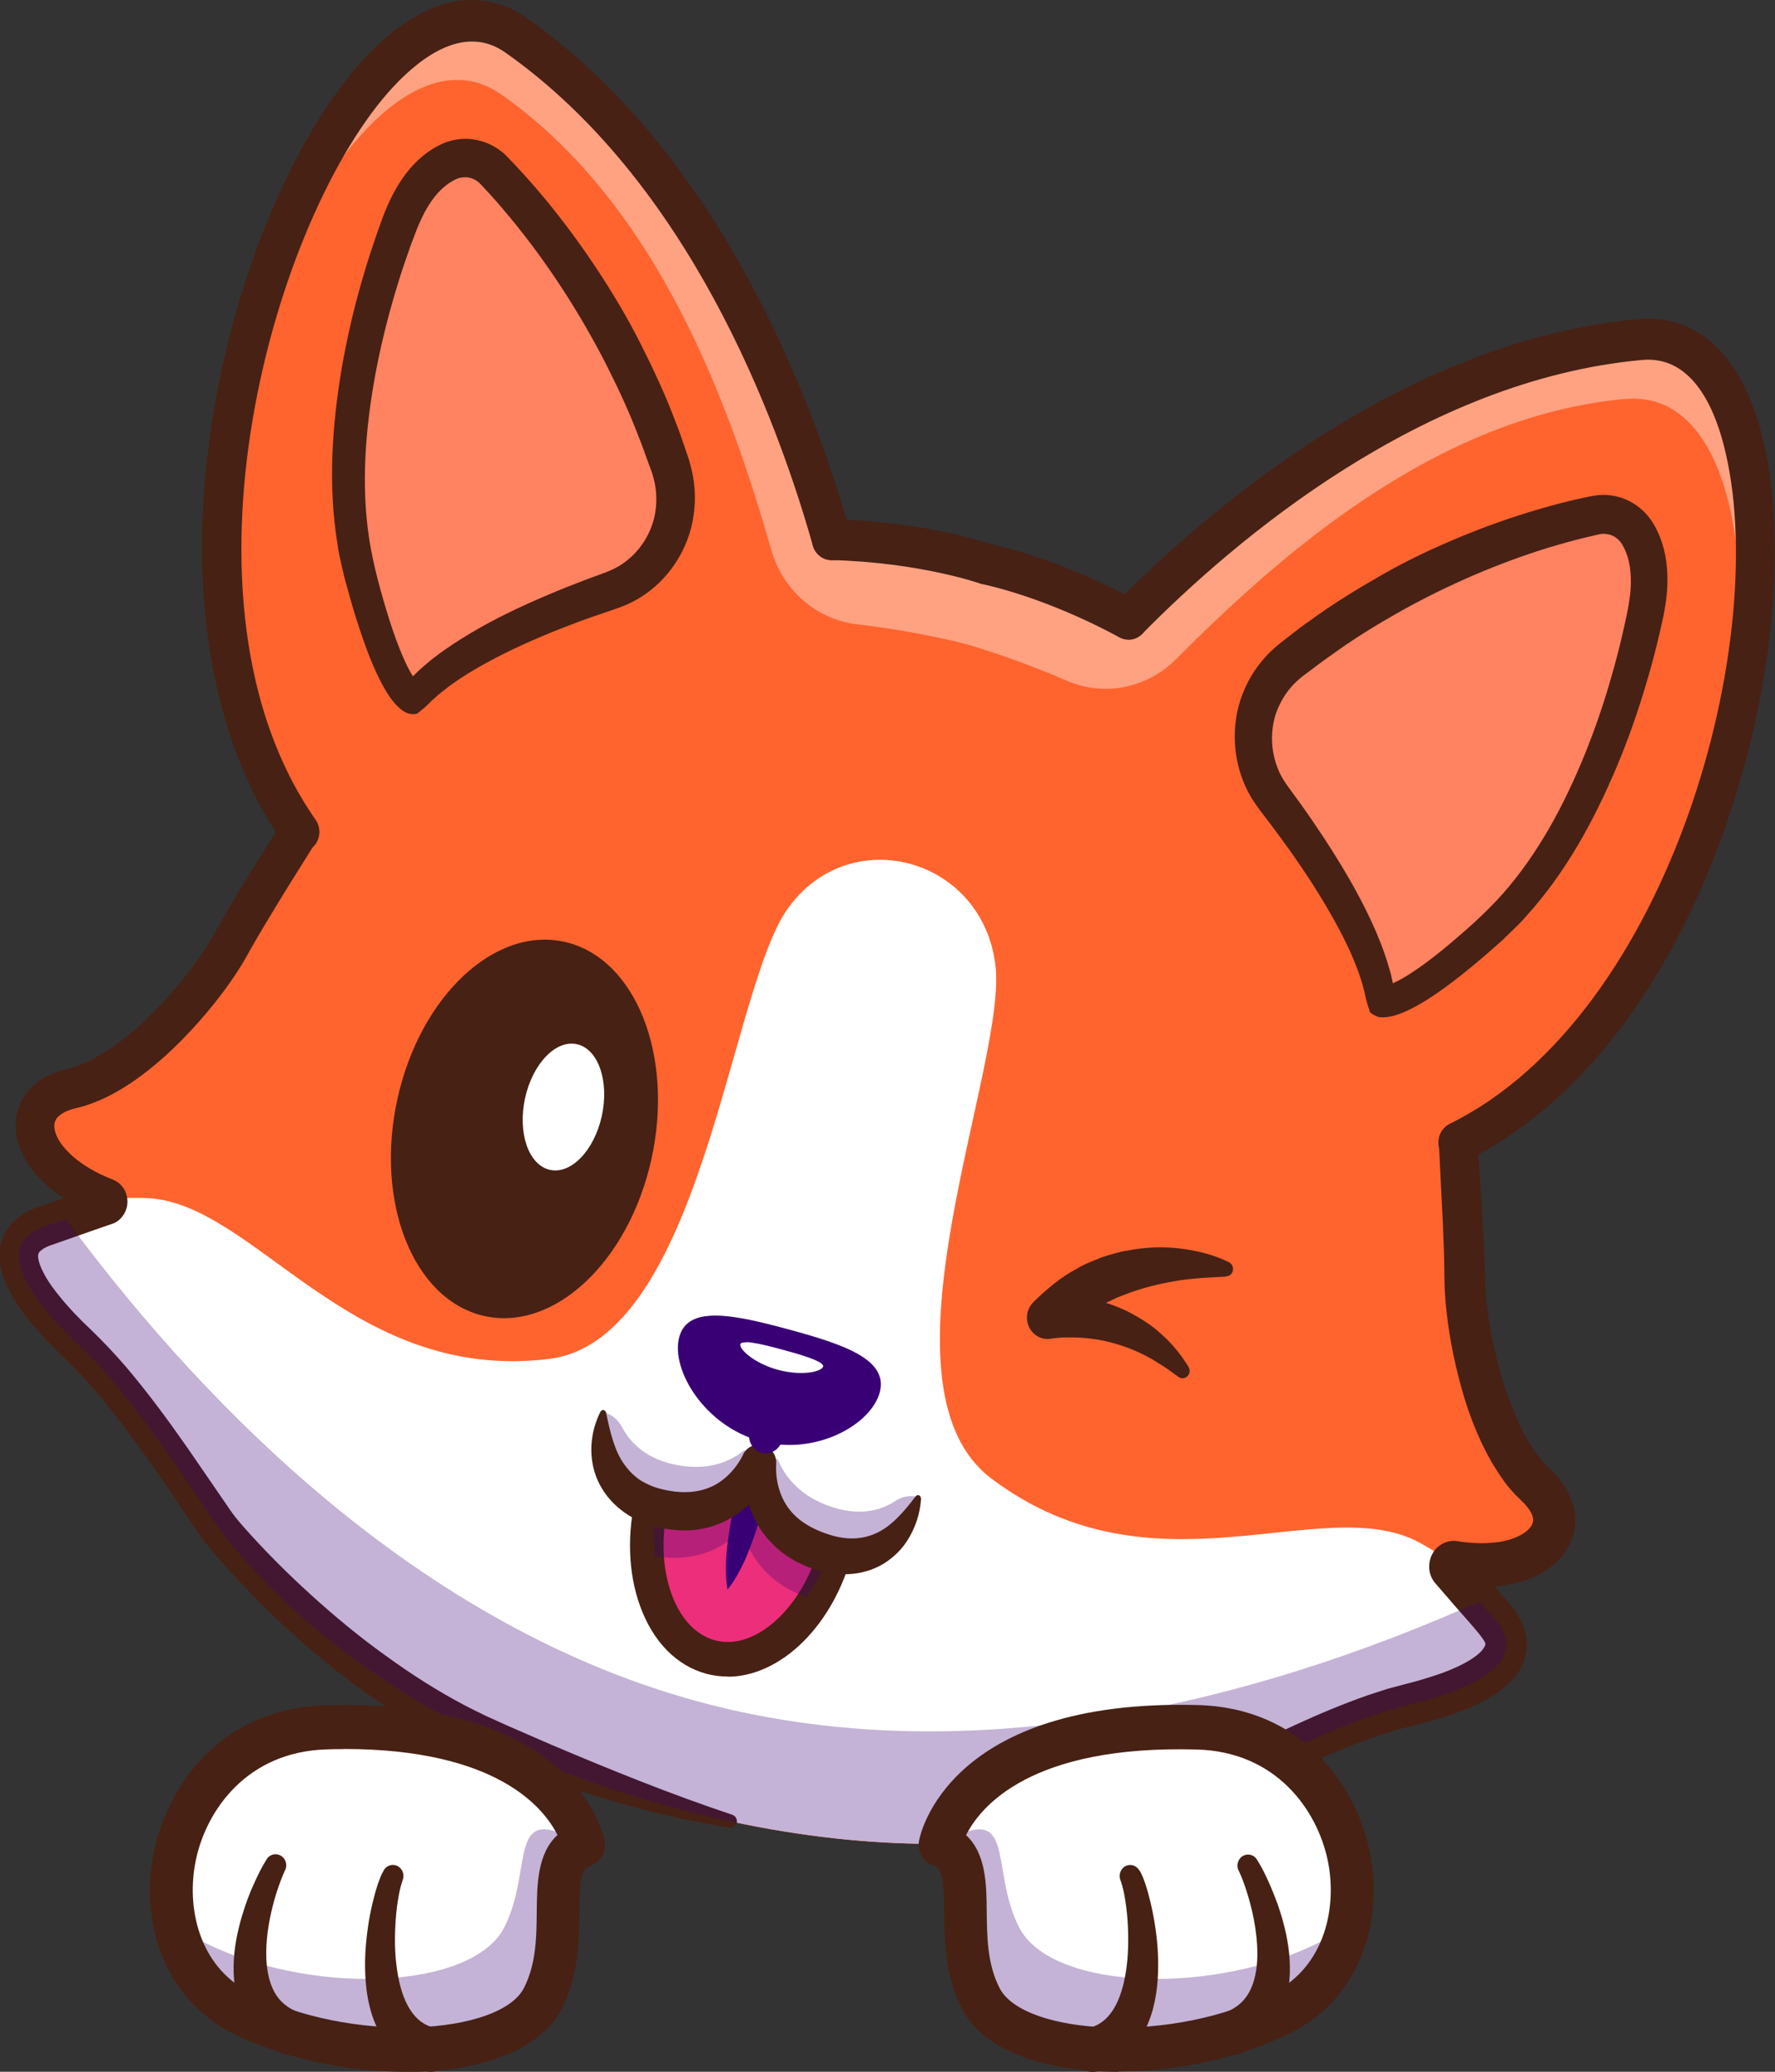 <svg width="30" height="35" viewBox="0 0 30 35" fill="none" xmlns="http://www.w3.org/2000/svg">
<rect x="0" y="0" width="30" height="35" fill="#333333" stroke="none"/>
<g clip-path="url(#clip0_18184_3371)">
<g opacity="0.3">
<path d="M29.088 6.89C28.852 6.737 28.577 6.665 28.261 6.694C24.341 7.046 21.019 9.964 19.503 11.523C19.04 11.998 18.286 11.962 17.864 11.448C17.864 11.448 22.12 6.126 27.502 5.645C28.246 5.578 28.772 6.064 29.088 6.893V6.89Z" fill="white"/>
<path d="M18.718 11.9C18.701 11.9 18.683 11.9 18.668 11.9C18.346 11.884 18.043 11.731 17.834 11.474L17.812 11.448L17.834 11.421C17.877 11.367 22.162 6.082 27.499 5.602C28.222 5.538 28.787 5.979 29.129 6.877L29.177 7L29.069 6.931C28.835 6.777 28.564 6.714 28.267 6.741C24.405 7.087 21.139 9.908 19.535 11.557C19.318 11.78 19.023 11.904 18.72 11.904L18.718 11.9ZM17.92 11.445C18.111 11.666 18.384 11.8 18.67 11.813C18.971 11.826 19.258 11.713 19.473 11.492C21.085 9.834 24.369 7 28.256 6.652C28.527 6.627 28.779 6.674 29.002 6.792C28.671 6.01 28.155 5.631 27.504 5.687C22.403 6.144 18.262 11.029 17.918 11.445H17.92Z" fill="#390075"/>
</g>
<path d="M23.973 16.401C23.781 15.447 22.825 14.177 21.997 13.221C21.248 12.357 21.371 11.017 22.255 10.304C23.807 9.045 25.532 8.312 26.678 7.924C27.357 7.695 28.043 8.25 27.998 8.987C27.927 10.133 27.637 11.84 26.682 13.654C25.65 15.615 24.095 16.399 24.095 16.399" fill="#FF6C6C"/>
<path d="M24.113 16.437L24.076 16.359C24.091 16.352 25.631 15.557 26.643 13.631C27.6 11.813 27.884 10.099 27.955 8.983C27.977 8.649 27.837 8.328 27.581 8.123C27.323 7.915 26.998 7.857 26.689 7.962C25.527 8.357 23.818 9.088 22.279 10.335C21.863 10.672 21.599 11.176 21.554 11.717C21.507 12.261 21.676 12.784 22.027 13.19C22.825 14.111 23.816 15.414 24.014 16.39L23.932 16.408C23.741 15.45 22.756 14.162 21.965 13.248C21.597 12.825 21.423 12.279 21.47 11.708C21.517 11.142 21.795 10.616 22.227 10.266C23.777 9.012 25.495 8.276 26.663 7.88C26.994 7.768 27.355 7.833 27.63 8.054C27.908 8.276 28.058 8.624 28.037 8.987C27.966 10.113 27.682 11.84 26.717 13.671C25.689 15.621 24.128 16.428 24.113 16.435V16.437Z" fill="#390075"/>
<path d="M23.666 13.707C23.487 14.046 23.294 14.349 23.094 14.621C22.754 14.131 22.363 13.645 21.995 13.221C21.247 12.357 21.369 11.018 22.251 10.302C23.134 9.587 24.072 9.041 24.928 8.633C24.971 8.76 24.99 8.898 24.979 9.043C24.909 10.188 24.618 11.896 23.663 13.707H23.666Z" fill="#FF6C6C"/>
<path d="M23.094 14.692L23.061 14.646C22.765 14.215 22.395 13.745 21.967 13.251C21.599 12.827 21.425 12.281 21.473 11.713C21.52 11.147 21.795 10.621 22.229 10.269C23.012 9.636 23.915 9.072 24.915 8.593L24.956 8.573L24.971 8.618C25.016 8.754 25.035 8.898 25.027 9.045C24.956 10.171 24.67 11.898 23.704 13.727C23.539 14.044 23.345 14.354 23.13 14.646L23.096 14.692H23.094ZM24.904 8.693C23.928 9.164 23.044 9.716 22.279 10.338C21.864 10.674 21.599 11.178 21.554 11.722C21.509 12.265 21.677 12.789 22.027 13.195C22.442 13.676 22.801 14.131 23.096 14.55C23.296 14.273 23.474 13.984 23.631 13.69C24.588 11.871 24.872 10.16 24.943 9.043C24.951 8.925 24.939 8.807 24.906 8.696L24.904 8.693Z" fill="#390075"/>
<g opacity="0.3">
<path d="M6.997 0.916C7.276 0.9 7.549 0.978 7.812 1.163C11.065 3.454 12.589 7.684 13.176 9.812C13.355 10.46 14.032 10.812 14.641 10.574C14.641 10.574 13.437 3.777 8.968 0.631C8.351 0.196 7.661 0.352 6.997 0.916Z" fill="white"/>
<path d="M14.249 10.692C14.069 10.692 13.89 10.65 13.727 10.565C13.439 10.416 13.224 10.146 13.136 9.825C12.514 7.572 10.994 3.459 7.788 1.201C7.541 1.027 7.276 0.947 6.999 0.96L6.872 0.967L6.971 0.885C7.693 0.274 8.392 0.176 8.994 0.597C13.426 3.717 14.673 10.501 14.684 10.57L14.69 10.605L14.658 10.619C14.527 10.67 14.389 10.694 14.252 10.694L14.249 10.692ZM7.117 0.874C7.369 0.885 7.61 0.969 7.833 1.128C11.061 3.401 12.592 7.537 13.215 9.801C13.299 10.102 13.493 10.347 13.764 10.487C14.019 10.621 14.32 10.643 14.591 10.547C14.488 10.008 13.177 3.65 8.943 0.669C8.401 0.288 7.771 0.359 7.115 0.874H7.117Z" fill="#390075"/>
</g>
<path d="M6.977 11.804C7.594 11.069 9.026 10.445 10.2 10.03C11.261 9.656 11.785 8.426 11.351 7.354C10.59 5.469 9.431 3.958 8.614 3.038C8.13 2.494 7.268 2.63 6.96 3.298C6.483 4.332 5.93 5.97 5.909 8.036C5.885 10.271 6.872 11.742 6.872 11.742" fill="#FF6C6C"/>
<path d="M7.008 11.833L6.945 11.777C7.577 11.024 9.057 10.391 10.188 9.99C10.687 9.814 11.08 9.442 11.295 8.945C11.51 8.448 11.517 7.875 11.314 7.372C10.56 5.502 9.414 4 8.586 3.069C8.366 2.821 8.055 2.708 7.732 2.757C7.414 2.806 7.141 3.015 7.001 3.318C6.534 4.328 5.975 5.966 5.954 8.038C5.93 10.231 6.9 11.704 6.909 11.717L6.84 11.766C6.829 11.751 5.846 10.258 5.87 8.036C5.892 5.948 6.457 4.299 6.926 3.28C7.076 2.953 7.373 2.725 7.719 2.672C8.065 2.618 8.412 2.745 8.646 3.011C9.478 3.947 10.631 5.457 11.39 7.338C11.603 7.864 11.594 8.461 11.37 8.981C11.145 9.502 10.734 9.89 10.213 10.073C9.093 10.469 7.627 11.095 7.008 11.835V11.833Z" fill="#390075"/>
<path d="M8.515 9.609C8.511 9.995 8.537 10.358 8.584 10.697C9.113 10.44 9.683 10.215 10.201 10.033C11.261 9.658 11.786 8.428 11.353 7.356C10.921 6.284 10.36 5.333 9.805 4.544C9.708 4.633 9.627 4.742 9.567 4.874C9.089 5.908 8.537 7.546 8.515 9.611V9.609Z" fill="#FF6C6C"/>
<path d="M8.55 10.759L8.541 10.701C8.492 10.336 8.468 9.968 8.472 9.607C8.494 7.521 9.057 5.87 9.528 4.851C9.588 4.718 9.672 4.602 9.777 4.506L9.812 4.475L9.84 4.513C10.487 5.435 11.009 6.385 11.392 7.334C11.605 7.86 11.597 8.459 11.371 8.976C11.145 9.496 10.734 9.883 10.214 10.068C9.605 10.284 9.061 10.507 8.601 10.73L8.55 10.755V10.759ZM9.799 4.606C9.719 4.687 9.653 4.782 9.603 4.892C9.137 5.901 8.578 7.539 8.556 9.609C8.552 9.946 8.573 10.291 8.616 10.632C9.07 10.414 9.597 10.2 10.186 9.99C10.685 9.814 11.076 9.442 11.293 8.945C11.508 8.448 11.517 7.875 11.313 7.372C10.936 6.443 10.427 5.513 9.797 4.606H9.799Z" fill="#390075"/>
<path d="M25.951 25.079C25.136 24.332 24.764 22.476 24.758 21.596C24.756 21.088 24.694 20.07 24.642 19.299C30.026 16.644 31.12 5.433 27.725 5.736C23.894 6.079 20.632 8.876 19.071 10.458C17.716 9.727 16.658 9.527 16.658 9.527C16.658 9.527 15.613 9.157 14.054 9.117C13.441 6.951 11.915 2.844 8.726 0.6C5.9 -1.39 1.546 9.028 5.064 14.05C4.66 14.692 4.142 15.524 3.905 15.958C3.486 16.722 2.284 18.153 1.222 18.392C0.594 18.532 0.447 19.004 0.738 19.466C0.925 19.762 1.293 20.056 1.828 20.255C1.871 20.27 1.914 20.286 1.959 20.301C1.959 20.301 1.959 20.301 1.957 20.301C1.918 20.315 1.594 20.424 0.761 20.718C-0.056 21.008 0.346 21.792 1.357 22.746C2.368 23.697 3.503 25.585 3.757 25.888C3.905 26.066 4.671 27.131 6.339 28.275C7.526 29.088 9.169 29.939 11.373 30.534C16.671 31.967 19.843 30.474 20.208 30.338C20.574 30.202 22.453 29.13 23.784 28.812C25.115 28.493 25.835 28.009 25.259 27.343C24.631 26.617 24.41 26.372 24.41 26.372C24.455 26.381 24.498 26.389 24.541 26.398C25.104 26.496 25.566 26.427 25.87 26.262C26.34 26.006 26.435 25.52 25.953 25.081L25.951 25.079Z" fill="#FF642E"/>
<g opacity="0.4">
<path d="M27.474 6.739C24.24 7.029 21.567 9.442 19.875 11.138C19.387 11.628 18.662 11.773 18.034 11.501C17.084 11.091 16.32 10.879 16.32 10.879C16.32 10.879 15.536 10.67 14.486 10.547C13.807 10.467 13.237 9.981 13.041 9.304C12.366 6.966 11.173 3.496 8.478 1.6C6.978 0.544 5.047 2.982 4.09 6.255C4.894 2.46 7.089 -0.668 8.754 0.506C11.943 2.75 13.469 6.857 14.082 9.023C15.641 9.063 16.686 9.435 16.686 9.435C16.686 9.435 17.744 9.636 19.096 10.367C20.657 8.785 23.919 5.988 27.751 5.645C29.755 5.464 30.196 9.306 29.108 13.025C29.817 9.685 29.282 6.578 27.474 6.741V6.739Z" fill="white"/>
</g>
<path d="M23.782 28.809C22.451 29.128 20.571 30.2 20.206 30.336C19.84 30.472 16.669 31.965 11.37 30.532C9.166 29.937 7.524 29.086 6.337 28.273C4.668 27.131 3.903 26.064 3.754 25.886C3.501 25.583 2.365 23.695 1.355 22.744C0.344 21.79 -0.056 21.006 0.759 20.716C1.591 20.422 1.916 20.312 1.955 20.299H1.957C1.912 20.284 1.866 20.27 1.825 20.252C2.015 20.239 2.223 20.234 2.451 20.239C4.294 20.284 5.892 23.37 9.276 22.958C11.873 22.641 12.334 16.644 13.334 15.323C13.344 15.31 13.353 15.296 13.364 15.283C14.415 13.921 16.533 14.494 16.811 16.214C16.813 16.232 16.817 16.248 16.819 16.266C17.069 17.926 14.643 23.39 16.759 24.981C19.518 27.056 22.367 25.171 23.997 26.064C24.199 26.175 24.377 26.285 24.538 26.394C24.495 26.387 24.45 26.378 24.407 26.367C24.407 26.367 24.629 26.612 25.257 27.339C25.833 28.005 25.113 28.489 23.782 28.807V28.809Z" fill="white"/>
<path d="M19.072 10.806C19.021 10.806 18.967 10.792 18.918 10.766C17.623 10.066 16.61 9.87 16.6 9.868C16.582 9.865 16.567 9.861 16.552 9.854C16.542 9.85 15.531 9.5 14.05 9.462C13.865 9.458 13.718 9.299 13.725 9.108C13.729 8.921 13.877 8.771 14.058 8.771C14.06 8.771 14.065 8.771 14.067 8.771C15.548 8.809 16.574 9.134 16.746 9.192C16.918 9.228 17.941 9.458 19.227 10.153C19.391 10.242 19.455 10.449 19.369 10.621C19.309 10.739 19.193 10.808 19.072 10.808V10.806Z" fill="#472114"/>
<path d="M5.335 14.233C5.038 14.706 4.741 15.178 4.457 15.655C4.387 15.773 4.316 15.893 4.249 16.012C4.187 16.123 4.107 16.268 4.027 16.39C3.866 16.64 3.692 16.872 3.505 17.095C3.131 17.538 2.718 17.95 2.226 18.287C1.978 18.452 1.709 18.601 1.398 18.692L1.284 18.721C1.258 18.728 1.232 18.735 1.208 18.741C1.161 18.757 1.114 18.775 1.077 18.797C1 18.839 0.955 18.888 0.935 18.935C0.914 18.98 0.912 19.038 0.931 19.118C0.955 19.196 1 19.285 1.069 19.367C1.202 19.535 1.398 19.68 1.611 19.793C1.664 19.822 1.718 19.849 1.776 19.873C1.804 19.887 1.832 19.898 1.862 19.909L1.905 19.927L1.931 19.938C1.944 19.945 1.957 19.951 1.968 19.958C1.993 19.974 2.017 19.991 2.038 20.014C2.081 20.056 2.114 20.11 2.131 20.163C2.167 20.27 2.161 20.377 2.114 20.477C2.09 20.526 2.054 20.573 2.011 20.611C1.989 20.629 1.965 20.644 1.94 20.658C1.927 20.665 1.914 20.669 1.901 20.673L1.888 20.678L1.791 20.711L1.598 20.778L0.834 21.046C0.74 21.081 0.677 21.132 0.66 21.159C0.652 21.172 0.647 21.184 0.645 21.206C0.643 21.228 0.645 21.262 0.656 21.302C0.673 21.384 0.725 21.487 0.783 21.589C0.845 21.692 0.918 21.792 1 21.892C1.161 22.093 1.346 22.285 1.54 22.467C1.746 22.666 1.95 22.882 2.135 23.098C2.507 23.537 2.843 23.994 3.165 24.455L3.643 25.15L3.877 25.491C3.913 25.543 3.956 25.603 3.987 25.641C4.021 25.685 4.07 25.741 4.113 25.79C4.47 26.195 4.857 26.581 5.257 26.944C5.659 27.308 6.074 27.653 6.511 27.965C6.945 28.281 7.395 28.569 7.863 28.814C7.98 28.876 8.1 28.932 8.216 28.99L8.586 29.157L9.334 29.482C10.336 29.906 11.347 30.316 12.379 30.659C12.435 30.679 12.467 30.741 12.45 30.799C12.433 30.853 12.383 30.884 12.332 30.875C11.239 30.706 10.177 30.396 9.134 30.035C8.874 29.946 8.614 29.85 8.356 29.75L7.969 29.598C7.835 29.543 7.704 29.487 7.577 29.422C7.064 29.177 6.575 28.881 6.115 28.549C5.195 27.882 4.369 27.102 3.621 26.242C3.574 26.187 3.531 26.137 3.479 26.073C3.423 26.002 3.387 25.946 3.341 25.884L3.105 25.531C2.95 25.3 2.795 25.068 2.636 24.843C2.32 24.39 1.993 23.947 1.645 23.535C1.471 23.328 1.292 23.14 1.099 22.953C0.89 22.755 0.688 22.547 0.499 22.314C0.404 22.195 0.314 22.073 0.23 21.935C0.148 21.794 0.069 21.645 0.022 21.451C4.71221e-05 21.355 -0.015 21.246 -0.004 21.128C0.006 21.01 0.047 20.883 0.116 20.778C0.254 20.569 0.441 20.471 0.598 20.408L1.385 20.132L1.578 20.065L1.675 20.032C1.666 20.034 1.658 20.038 1.649 20.043C1.632 20.052 1.615 20.063 1.6 20.076C1.568 20.103 1.544 20.134 1.527 20.17C1.494 20.239 1.49 20.308 1.516 20.381C1.529 20.417 1.55 20.455 1.583 20.486C1.598 20.502 1.615 20.515 1.632 20.526C1.641 20.531 1.649 20.535 1.658 20.54C1.666 20.544 1.679 20.549 1.673 20.546L1.621 20.524C1.587 20.509 1.55 20.497 1.516 20.48C1.447 20.448 1.378 20.415 1.31 20.379C1.039 20.234 0.778 20.049 0.561 19.782C0.454 19.648 0.361 19.488 0.303 19.296C0.277 19.198 0.26 19.093 0.265 18.982C0.269 18.871 0.292 18.755 0.34 18.65C0.432 18.436 0.602 18.287 0.763 18.198C0.845 18.151 0.929 18.12 1.011 18.093C1.052 18.079 1.092 18.07 1.133 18.059L1.217 18.037C1.434 17.975 1.654 17.859 1.862 17.718C2.281 17.433 2.664 17.057 3.006 16.649C3.176 16.446 3.337 16.23 3.479 16.012C3.552 15.9 3.606 15.8 3.681 15.666C3.752 15.541 3.825 15.419 3.896 15.296C4.187 14.81 4.483 14.336 4.782 13.861C4.879 13.705 5.081 13.663 5.229 13.763C5.38 13.863 5.421 14.073 5.324 14.226L5.335 14.233Z" fill="#472114"/>
<path d="M24.966 19.278C25.001 19.724 25.033 20.172 25.059 20.62C25.072 20.845 25.082 21.068 25.091 21.297L25.1 21.636C25.1 21.736 25.11 21.839 25.119 21.944C25.162 22.36 25.244 22.784 25.36 23.189C25.474 23.595 25.624 23.989 25.822 24.332C25.923 24.497 26.033 24.662 26.16 24.778L26.183 24.803L26.22 24.838C26.244 24.863 26.269 24.885 26.293 24.912C26.34 24.963 26.385 25.021 26.428 25.084C26.512 25.208 26.585 25.364 26.613 25.545C26.643 25.725 26.609 25.928 26.529 26.091C26.45 26.256 26.334 26.376 26.213 26.47C25.97 26.655 25.71 26.733 25.461 26.777C25.209 26.817 24.964 26.82 24.723 26.793C24.663 26.788 24.605 26.777 24.545 26.77H24.534L24.528 26.768C24.56 26.773 24.599 26.773 24.635 26.764C24.71 26.746 24.771 26.699 24.807 26.648C24.844 26.597 24.865 26.537 24.867 26.467C24.867 26.398 24.842 26.318 24.799 26.267L25.005 26.503L25.437 27.005C25.562 27.154 25.837 27.437 25.801 27.869C25.794 27.92 25.783 27.972 25.773 28.021C25.755 28.065 25.738 28.11 25.717 28.154C25.697 28.201 25.672 28.235 25.648 28.27C25.622 28.304 25.598 28.344 25.57 28.37C25.517 28.424 25.463 28.484 25.407 28.524C25.351 28.569 25.297 28.611 25.241 28.642C25.02 28.78 24.801 28.872 24.584 28.95C24.364 29.023 24.147 29.088 23.93 29.139L23.629 29.217C23.53 29.246 23.431 29.277 23.334 29.309C22.545 29.576 21.769 29.948 20.995 30.331C20.797 30.427 20.614 30.523 20.393 30.621L20.302 30.657L20.225 30.684L20.066 30.739C19.96 30.775 19.853 30.808 19.748 30.84C19.322 30.967 18.892 31.062 18.457 31.143C18.023 31.218 17.589 31.272 17.152 31.303C16.933 31.319 16.716 31.328 16.497 31.33C16.279 31.339 16.06 31.33 15.841 31.325C15.748 31.325 15.675 31.243 15.677 31.147C15.677 31.058 15.744 30.987 15.828 30.978H15.83C16.679 30.88 17.52 30.746 18.346 30.552C18.759 30.459 19.165 30.343 19.565 30.213C19.664 30.18 19.763 30.147 19.862 30.111L20.008 30.055L20.083 30.026L20.143 30C20.317 29.922 20.517 29.814 20.709 29.719C21.487 29.324 22.274 28.934 23.121 28.638C23.229 28.602 23.336 28.569 23.444 28.533L23.769 28.446C23.971 28.397 24.166 28.335 24.358 28.27C24.545 28.201 24.728 28.121 24.874 28.025C24.949 27.978 25.007 27.927 25.05 27.88C25.082 27.833 25.106 27.802 25.1 27.789C25.162 27.747 24.734 27.305 24.476 26.998L24.25 26.737C24.19 26.666 24.151 26.556 24.156 26.461C24.156 26.363 24.188 26.276 24.239 26.202C24.293 26.129 24.377 26.066 24.478 26.042C24.528 26.031 24.579 26.028 24.627 26.035L24.652 26.04C24.7 26.046 24.747 26.055 24.794 26.057C24.983 26.077 25.171 26.075 25.347 26.048C25.519 26.02 25.682 25.959 25.788 25.877C25.839 25.837 25.878 25.794 25.893 25.756C25.908 25.719 25.917 25.692 25.91 25.652C25.904 25.612 25.884 25.558 25.846 25.503C25.826 25.474 25.803 25.445 25.777 25.416C25.766 25.4 25.749 25.387 25.734 25.373L25.676 25.315C25.48 25.133 25.345 24.921 25.216 24.711C24.973 24.286 24.805 23.842 24.685 23.39C24.562 22.938 24.476 22.481 24.433 22.008C24.424 21.89 24.416 21.77 24.414 21.647L24.409 21.317C24.405 21.099 24.394 20.876 24.386 20.656L24.319 19.323C24.311 19.136 24.446 18.978 24.624 18.969C24.801 18.96 24.949 19.098 24.964 19.278H24.966Z" fill="#472114"/>
<path d="M5.911 8.036C5.887 10.269 6.872 11.74 6.872 11.74L6.975 11.804C7.319 11.394 7.917 11.02 8.581 10.694C9.11 10.438 9.68 10.213 10.198 10.03C11.258 9.656 11.783 8.426 11.351 7.354C10.919 6.282 10.357 5.331 9.803 4.542C9.381 3.942 8.964 3.434 8.614 3.04C8.13 2.496 7.27 2.632 6.96 3.3C6.483 4.337 5.93 5.972 5.909 8.038L5.911 8.036Z" fill="#FF8261"/>
<path d="M6.896 11.559C6.906 11.526 6.915 11.499 6.93 11.477L6.937 11.468L6.954 11.45L6.988 11.416L7.057 11.35C7.102 11.303 7.152 11.265 7.199 11.223C7.246 11.18 7.296 11.14 7.345 11.104C7.543 10.951 7.749 10.819 7.958 10.694C8.375 10.445 8.809 10.242 9.248 10.055C9.467 9.961 9.689 9.874 9.91 9.79L10.244 9.667C10.287 9.647 10.332 9.631 10.373 9.611C10.414 9.587 10.457 9.569 10.495 9.542C10.811 9.34 11.037 8.987 11.082 8.606C11.106 8.417 11.091 8.223 11.035 8.04C11.026 7.998 11.001 7.936 10.981 7.882L10.921 7.717C10.882 7.608 10.844 7.497 10.798 7.39C10.635 6.953 10.435 6.532 10.224 6.115C9.796 5.288 9.291 4.502 8.708 3.782C8.562 3.603 8.414 3.425 8.259 3.258L8.143 3.133L8.115 3.104L8.098 3.086C8.085 3.078 8.074 3.066 8.061 3.058C8.01 3.022 7.949 3 7.887 2.995C7.822 2.993 7.769 2.997 7.7 3.031C7.625 3.066 7.554 3.115 7.485 3.176C7.349 3.298 7.233 3.468 7.141 3.657C7.094 3.755 7.053 3.846 7.012 3.96C6.969 4.069 6.928 4.178 6.891 4.29C6.812 4.51 6.741 4.736 6.674 4.961C6.541 5.411 6.429 5.868 6.343 6.329C6.175 7.249 6.1 8.196 6.24 9.106C6.309 9.551 6.438 10.012 6.577 10.46C6.648 10.683 6.726 10.904 6.816 11.109C6.861 11.211 6.909 11.312 6.962 11.399C6.988 11.443 7.016 11.483 7.042 11.517L7.061 11.541L7.076 11.557C7.076 11.557 7.083 11.561 7.085 11.566C7.085 11.566 7.083 11.563 7.081 11.563C7.081 11.563 7.074 11.559 7.07 11.559H7.061C7.061 11.559 6.945 11.526 6.898 11.557L6.896 11.559ZM7.057 12.052C7.008 12.081 6.883 12.054 6.885 12.047L6.868 12.04C6.857 12.036 6.842 12.029 6.838 12.025C6.823 12.016 6.81 12.007 6.795 11.998C6.775 11.982 6.752 11.965 6.737 11.949L6.689 11.902L6.651 11.858C6.603 11.797 6.562 11.74 6.528 11.682C6.457 11.566 6.401 11.45 6.347 11.334C6.242 11.102 6.158 10.87 6.081 10.636C6.003 10.402 5.932 10.168 5.87 9.932L5.821 9.756L5.778 9.571C5.75 9.449 5.72 9.324 5.705 9.199C5.541 8.201 5.612 7.196 5.775 6.224C5.859 5.738 5.969 5.259 6.104 4.787C6.171 4.551 6.244 4.317 6.324 4.083C6.362 3.967 6.403 3.851 6.446 3.735C6.485 3.624 6.539 3.492 6.595 3.374C6.711 3.133 6.861 2.897 7.072 2.699C7.18 2.601 7.3 2.512 7.438 2.447C7.58 2.373 7.76 2.336 7.928 2.347C8.098 2.358 8.263 2.416 8.407 2.509C8.444 2.534 8.476 2.561 8.511 2.587L8.558 2.632L8.592 2.668L8.719 2.801C8.887 2.98 9.046 3.162 9.203 3.349C9.513 3.724 9.803 4.116 10.074 4.524C10.345 4.932 10.596 5.351 10.818 5.79C11.039 6.226 11.248 6.672 11.42 7.133C11.467 7.247 11.508 7.363 11.547 7.481L11.607 7.657C11.626 7.717 11.648 7.766 11.665 7.842C11.745 8.121 11.766 8.419 11.723 8.704C11.643 9.282 11.297 9.803 10.816 10.097C10.758 10.135 10.693 10.164 10.631 10.197C10.568 10.226 10.502 10.251 10.437 10.275L10.11 10.387C9.893 10.46 9.678 10.541 9.465 10.625C9.04 10.793 8.62 10.98 8.225 11.196C8.027 11.305 7.833 11.419 7.655 11.548C7.607 11.579 7.564 11.613 7.524 11.646C7.481 11.679 7.435 11.713 7.397 11.748L7.337 11.802L7.306 11.829L7.291 11.842L7.268 11.867C7.203 11.931 7.132 11.994 7.061 12.047L7.057 12.052Z" fill="#472114"/>
<path d="M26.246 14.391C25.074 16.266 23.468 16.927 23.468 16.927L23.347 16.921C23.279 16.384 22.982 15.729 22.601 15.076C22.298 14.559 21.941 14.046 21.608 13.596C20.924 12.675 21.143 11.35 22.074 10.706C23.008 10.062 23.982 9.589 24.865 9.248C25.536 8.99 26.153 8.807 26.659 8.678C27.353 8.502 27.996 9.108 27.897 9.841C27.742 10.977 27.332 12.658 26.246 14.391Z" fill="#FF8261"/>
<path d="M23.149 17.079C23.119 16.994 23.091 16.903 23.072 16.811L23.065 16.778L23.061 16.758L23.05 16.718L23.029 16.637C23.016 16.584 22.997 16.533 22.979 16.479C22.962 16.426 22.945 16.375 22.921 16.321C22.842 16.109 22.741 15.904 22.633 15.699C22.416 15.292 22.169 14.897 21.902 14.514C21.769 14.322 21.631 14.133 21.491 13.946L21.279 13.667C21.238 13.609 21.197 13.551 21.158 13.491C21.124 13.429 21.085 13.368 21.057 13.302C20.814 12.78 20.803 12.147 21.044 11.621C21.163 11.358 21.337 11.122 21.554 10.935C21.61 10.884 21.653 10.855 21.702 10.815L21.846 10.703C21.941 10.627 22.038 10.554 22.137 10.487C22.526 10.202 22.939 9.95 23.356 9.712C23.773 9.473 24.207 9.268 24.65 9.083C25.093 8.898 25.543 8.738 26.003 8.604C26.233 8.537 26.463 8.475 26.699 8.423L26.876 8.386L26.923 8.377L26.985 8.368C27.028 8.363 27.069 8.361 27.112 8.361C27.282 8.363 27.452 8.41 27.598 8.499C27.744 8.584 27.875 8.722 27.953 8.862C28.032 8.996 28.086 9.139 28.123 9.281C28.194 9.569 28.194 9.852 28.162 10.119C28.144 10.251 28.121 10.389 28.093 10.505C28.067 10.625 28.039 10.745 28.009 10.866C27.951 11.104 27.886 11.343 27.815 11.577C27.675 12.047 27.512 12.511 27.321 12.963C26.94 13.865 26.463 14.743 25.792 15.481C25.712 15.577 25.622 15.662 25.532 15.748L25.398 15.878L25.263 15.998C25.084 16.158 24.9 16.312 24.71 16.464C24.521 16.613 24.326 16.76 24.115 16.892C24.009 16.958 23.9 17.021 23.779 17.076C23.719 17.105 23.655 17.13 23.584 17.152L23.528 17.168L23.465 17.179C23.444 17.183 23.416 17.183 23.39 17.186C23.375 17.186 23.358 17.186 23.341 17.186C23.334 17.186 23.319 17.183 23.306 17.181L23.287 17.177C23.287 17.177 23.166 17.132 23.141 17.081L23.149 17.079ZM23.545 16.762C23.523 16.711 23.407 16.662 23.41 16.669H23.401L23.388 16.664C23.388 16.664 23.384 16.664 23.381 16.664C23.386 16.664 23.386 16.664 23.394 16.664L23.416 16.66L23.444 16.651C23.483 16.637 23.528 16.62 23.573 16.597C23.663 16.555 23.758 16.499 23.85 16.439C24.035 16.319 24.216 16.181 24.394 16.036C24.747 15.744 25.104 15.432 25.398 15.1C25.998 14.422 26.441 13.591 26.792 12.727C26.966 12.294 27.119 11.849 27.245 11.396C27.31 11.171 27.37 10.942 27.422 10.714C27.45 10.601 27.473 10.485 27.497 10.371C27.523 10.253 27.538 10.153 27.551 10.046C27.575 9.834 27.566 9.627 27.521 9.449C27.497 9.359 27.463 9.277 27.42 9.203C27.381 9.137 27.34 9.101 27.284 9.065C27.23 9.034 27.166 9.018 27.106 9.018C27.091 9.018 27.076 9.018 27.058 9.021L27.035 9.025L26.996 9.034L26.833 9.072C26.613 9.123 26.394 9.186 26.177 9.25C25.308 9.518 24.467 9.883 23.67 10.327C23.272 10.552 22.881 10.79 22.511 11.06C22.416 11.124 22.326 11.193 22.233 11.262L22.096 11.365C22.053 11.399 21.997 11.436 21.967 11.465C21.823 11.586 21.706 11.737 21.625 11.909C21.457 12.252 21.459 12.675 21.614 13.025C21.631 13.07 21.659 13.11 21.678 13.152C21.702 13.192 21.732 13.232 21.758 13.273L21.971 13.565C22.113 13.761 22.248 13.961 22.382 14.164C22.646 14.569 22.9 14.989 23.117 15.436C23.225 15.659 23.326 15.889 23.407 16.13C23.429 16.19 23.448 16.25 23.465 16.312C23.483 16.375 23.504 16.435 23.517 16.499L23.538 16.595L23.549 16.642L23.556 16.666V16.678C23.556 16.704 23.551 16.731 23.541 16.765L23.545 16.762Z" fill="#472114"/>
<path d="M14.34 25.324C13.91 27.029 12.867 28.226 12.011 27.994C11.155 27.762 10.809 26.191 11.237 24.486" fill="#FF6C6C"/>
<path d="M12.226 28.065C12.151 28.065 12.076 28.056 12 28.036C11.123 27.8 10.762 26.202 11.196 24.475L11.278 24.497C10.854 26.178 11.188 27.726 12.022 27.951C12.856 28.177 13.877 26.993 14.299 25.313L14.381 25.335C13.983 26.915 13.054 28.065 12.226 28.065Z" fill="#390075"/>
<path d="M14.23 25.707C14.054 26.258 13.815 26.741 13.544 27.12C13.075 27.778 12.512 28.13 12.011 27.994C11.51 27.858 11.183 27.265 11.086 26.454C11.028 25.986 11.048 25.442 11.153 24.876L14.23 25.707Z" fill="#ED2E7A"/>
<path d="M12.297 26.853C12.267 26.688 12.265 26.53 12.271 26.374C12.276 26.218 12.297 26.066 12.319 25.915C12.364 25.611 12.42 25.311 12.514 25.021C12.557 24.892 12.691 24.825 12.816 24.867C12.927 24.907 12.994 25.025 12.973 25.143C12.919 25.444 12.826 25.734 12.723 26.021C12.669 26.164 12.618 26.309 12.547 26.447C12.478 26.585 12.403 26.724 12.297 26.853Z" fill="#390075"/>
<path d="M12.297 28.323C12.177 28.323 12.058 28.308 11.94 28.277C11.435 28.141 11.035 27.733 10.818 27.131C10.613 26.565 10.592 25.886 10.762 25.217C10.8 25.061 10.955 24.968 11.108 25.008C11.258 25.048 11.349 25.208 11.31 25.366C11.17 25.917 11.185 26.472 11.349 26.926C11.499 27.345 11.762 27.624 12.084 27.711C12.777 27.898 13.591 27.14 13.865 26.057C13.903 25.901 14.058 25.805 14.211 25.848C14.361 25.888 14.452 26.048 14.413 26.206C14.099 27.454 13.198 28.326 12.299 28.326L12.297 28.323Z" fill="#472114"/>
<g opacity="0.3">
<path d="M11.153 24.874C11.059 25.375 11.033 25.857 11.07 26.285C11.091 26.289 11.108 26.296 11.13 26.298C12.072 26.436 12.536 25.828 12.536 25.828L12.553 25.832C12.553 25.832 12.667 26.61 13.56 26.953C13.585 26.964 13.611 26.971 13.637 26.98C13.869 26.623 14.076 26.189 14.23 25.705L11.153 24.874Z" fill="#390075"/>
</g>
<path d="M15.522 25.297C15.204 26.186 14.533 26.485 13.757 26.173C12.869 25.816 12.824 25.005 12.837 24.711L12.82 24.707C12.693 24.97 12.269 25.656 11.327 25.518C10.502 25.395 10.057 24.796 10.198 23.86" fill="white"/>
<path d="M14.329 26.336C14.142 26.336 13.944 26.296 13.742 26.213C12.947 25.895 12.805 25.224 12.794 24.843C12.605 25.17 12.168 25.683 11.321 25.56C10.906 25.5 10.577 25.315 10.375 25.03C10.162 24.731 10.087 24.323 10.158 23.853L10.239 23.867C10.171 24.315 10.239 24.7 10.442 24.979C10.631 25.246 10.941 25.418 11.334 25.476C12.237 25.609 12.648 24.97 12.783 24.689L12.798 24.658L12.882 24.68V24.716C12.865 25.03 12.923 25.794 13.774 26.135C14.144 26.285 14.495 26.291 14.787 26.153C15.093 26.01 15.335 25.71 15.488 25.284L15.566 25.313C15.406 25.761 15.149 26.077 14.822 26.231C14.671 26.302 14.508 26.336 14.334 26.336H14.329Z" fill="#390075"/>
<g opacity="0.3">
<path d="M15.522 25.297C15.204 26.184 14.533 26.485 13.757 26.173C12.869 25.817 12.824 25.006 12.837 24.711L12.82 24.707C12.693 24.97 12.269 25.656 11.327 25.518C10.502 25.398 10.057 24.796 10.198 23.86L10.226 23.867C10.353 23.9 10.452 23.994 10.515 24.112C10.7 24.466 11.046 24.694 11.517 24.763C11.994 24.834 12.336 24.694 12.577 24.502L13.146 24.656C13.267 24.943 13.499 25.239 13.948 25.418C14.394 25.596 14.802 25.576 15.131 25.358C15.241 25.286 15.372 25.255 15.497 25.288L15.525 25.295L15.522 25.297Z" fill="#390075"/>
</g>
<path d="M15.568 25.315C15.555 25.5 15.51 25.685 15.426 25.861C15.344 26.037 15.222 26.204 15.056 26.331C14.895 26.463 14.691 26.547 14.484 26.579C14.278 26.61 14.069 26.594 13.878 26.543C13.828 26.532 13.781 26.518 13.736 26.501C13.691 26.485 13.643 26.469 13.598 26.447L13.463 26.385L13.332 26.307C13.159 26.195 13.005 26.048 12.882 25.877C12.76 25.703 12.671 25.507 12.62 25.306C12.568 25.106 12.547 24.901 12.553 24.693L12.766 24.994L12.749 24.99L13.076 24.836C12.985 25.021 12.876 25.19 12.734 25.342C12.594 25.491 12.424 25.62 12.233 25.709C12.043 25.799 11.835 25.846 11.633 25.854C11.583 25.854 11.532 25.854 11.482 25.854L11.334 25.839C11.284 25.834 11.237 25.825 11.188 25.817C11.14 25.808 11.091 25.797 11.044 25.781C10.852 25.727 10.661 25.64 10.495 25.507C10.328 25.378 10.186 25.201 10.1 25.005C10.014 24.809 9.984 24.598 9.997 24.399C10.012 24.201 10.063 24.016 10.149 23.849C10.162 23.824 10.192 23.813 10.218 23.829C10.231 23.835 10.239 23.849 10.244 23.864C10.315 24.221 10.396 24.531 10.556 24.745C10.633 24.852 10.723 24.943 10.831 25.012C10.941 25.079 11.063 25.13 11.198 25.161C11.474 25.228 11.753 25.228 11.99 25.13C12.226 25.037 12.435 24.827 12.562 24.571V24.566C12.626 24.442 12.764 24.381 12.889 24.417L12.906 24.422H12.91C13.041 24.459 13.125 24.586 13.119 24.722C13.101 25.008 13.183 25.302 13.347 25.505C13.508 25.712 13.757 25.846 14.028 25.93C14.295 26.013 14.553 26.015 14.798 25.906C15.047 25.799 15.265 25.56 15.475 25.279C15.492 25.257 15.523 25.253 15.544 25.268C15.557 25.279 15.563 25.295 15.563 25.313L15.568 25.315Z" fill="#472114"/>
<path d="M24.644 19.646C24.519 19.646 24.398 19.573 24.343 19.448C24.263 19.276 24.334 19.069 24.502 18.986C28.235 17.148 29.974 10.726 29.131 7.51C28.951 6.819 28.564 6.008 27.757 6.081C24.048 6.414 20.87 9.121 19.307 10.706C19.176 10.839 18.963 10.837 18.834 10.701C18.705 10.565 18.707 10.345 18.838 10.211C20.466 8.562 23.779 5.743 27.697 5.391C28.684 5.304 29.424 5.99 29.772 7.327C30.219 9.039 29.991 11.568 29.176 13.926C28.228 16.664 26.669 18.683 24.783 19.61C24.738 19.633 24.689 19.644 24.639 19.644L24.644 19.646Z" fill="#472114"/>
<path d="M5.064 14.396C4.961 14.396 4.86 14.347 4.793 14.253C3.563 12.499 3.137 9.948 3.593 7.069C3.978 4.631 4.991 2.237 6.173 0.974C7.115 -0.033 8.089 -0.27 8.917 0.314C12.175 2.61 13.738 6.754 14.379 9.021C14.43 9.204 14.329 9.397 14.153 9.451C13.975 9.504 13.79 9.4 13.738 9.217C13.123 7.04 11.629 3.062 8.543 0.889C7.868 0.412 7.143 0.936 6.653 1.46C4.645 3.608 2.75 10.162 5.335 13.85C5.442 14.004 5.41 14.222 5.262 14.333C5.202 14.378 5.133 14.4 5.066 14.4L5.064 14.396Z" fill="#472114"/>
<g opacity="0.3">
<path d="M23.781 28.811C22.451 29.13 20.569 30.202 20.206 30.336C19.84 30.472 16.671 31.965 11.37 30.532C9.166 29.935 7.524 29.086 6.337 28.272C4.668 27.131 3.903 26.064 3.754 25.886C3.5 25.582 2.365 23.695 1.355 22.744C0.344 21.79 -0.056 21.003 0.761 20.716C0.89 20.671 1.006 20.629 1.112 20.593C3.126 23.318 6.805 27.396 11.82 28.751C16.834 30.106 21.967 28.415 25.009 27.055C25.084 27.14 25.166 27.236 25.256 27.341C25.833 28.007 25.112 28.491 23.781 28.809V28.811Z" fill="#390075"/>
</g>
<path d="M12.942 24.551C12.918 24.551 12.895 24.549 12.871 24.542C12.721 24.502 12.63 24.341 12.669 24.183L12.903 23.25C12.942 23.093 13.097 22.998 13.25 23.04C13.4 23.08 13.491 23.241 13.452 23.399L13.217 24.333C13.185 24.464 13.069 24.551 12.944 24.551H12.942Z" fill="#390075"/>
<path d="M14.871 23.515C14.731 24.065 13.787 24.6 12.85 24.346C11.912 24.092 11.338 23.147 11.478 22.596C11.618 22.046 12.387 22.204 13.325 22.458C14.262 22.712 15.011 22.964 14.871 23.515Z" fill="#390075"/>
<path d="M13.948 23.096C13.918 23.216 13.549 23.29 13.14 23.18C12.734 23.071 12.443 22.819 12.476 22.699C12.508 22.579 12.839 22.657 13.245 22.768C13.652 22.877 13.979 22.977 13.948 23.098V23.096Z" fill="white"/>
<path d="M13.536 23.274C13.406 23.274 13.267 23.256 13.131 23.218C12.733 23.111 12.398 22.853 12.439 22.688C12.465 22.583 12.613 22.592 12.725 22.605C12.858 22.623 13.032 22.668 13.256 22.728C13.723 22.855 14.026 22.948 13.987 23.107C13.968 23.185 13.86 23.243 13.693 23.265C13.643 23.272 13.591 23.274 13.538 23.274H13.536ZM12.613 22.677C12.529 22.677 12.514 22.699 12.512 22.708C12.491 22.793 12.746 23.033 13.151 23.142C13.333 23.191 13.523 23.207 13.682 23.187C13.828 23.167 13.903 23.122 13.912 23.087C13.935 22.993 13.462 22.866 13.235 22.804C13.015 22.744 12.843 22.701 12.714 22.683C12.671 22.677 12.639 22.674 12.613 22.674V22.677Z" fill="#390075"/>
<path d="M11.01 19.581C11.395 17.838 10.747 16.197 9.561 15.916C8.376 15.634 7.103 16.819 6.718 18.562C6.332 20.306 6.981 21.947 8.166 22.228C9.352 22.509 10.625 21.325 11.01 19.581Z" fill="#472114"/>
<path d="M10.171 18.856C10.3 18.271 10.115 17.727 9.757 17.642C9.4 17.557 9.005 17.963 8.875 18.549C8.746 19.134 8.931 19.677 9.289 19.762C9.646 19.847 10.041 19.442 10.171 18.856Z" fill="white"/>
<path d="M20.711 21.569C20.453 21.576 20.186 21.594 19.937 21.631C19.685 21.669 19.44 21.725 19.206 21.801C19.087 21.837 18.976 21.886 18.864 21.928C18.756 21.984 18.645 22.028 18.541 22.095C18.328 22.209 18.141 22.367 17.956 22.525L17.655 21.903C17.737 21.892 17.791 21.89 17.853 21.89C17.916 21.89 17.974 21.89 18.034 21.892C18.154 21.899 18.273 21.915 18.389 21.935C18.621 21.977 18.849 22.053 19.062 22.157C19.273 22.267 19.475 22.391 19.644 22.554C19.823 22.708 19.965 22.897 20.087 23.089C20.124 23.147 20.109 23.225 20.053 23.263C20.012 23.292 19.96 23.29 19.922 23.263L19.909 23.254C19.821 23.196 19.741 23.129 19.655 23.076C19.567 23.022 19.485 22.966 19.397 22.922C19.223 22.828 19.042 22.755 18.86 22.703C18.677 22.648 18.49 22.616 18.303 22.601C18.208 22.594 18.116 22.592 18.023 22.594C17.978 22.594 17.931 22.596 17.886 22.601C17.843 22.603 17.791 22.612 17.767 22.616H17.761C17.57 22.648 17.391 22.514 17.361 22.316C17.341 22.193 17.387 22.075 17.468 21.995C17.688 21.781 17.924 21.578 18.197 21.435C18.328 21.353 18.473 21.304 18.612 21.244C18.756 21.199 18.901 21.15 19.049 21.128C19.343 21.07 19.64 21.057 19.93 21.09C20.221 21.126 20.5 21.19 20.771 21.324C20.831 21.353 20.857 21.429 20.829 21.491C20.81 21.536 20.767 21.562 20.722 21.562H20.709L20.711 21.569Z" fill="#472114"/>
<path d="M9.863 31.165C9.863 31.165 9.481 29.07 5.511 29.179C2.737 29.255 2.034 32.946 4.049 33.988C5.845 34.918 8.62 34.835 9.171 33.761C9.721 32.687 9.085 31.435 9.863 31.163V31.165Z" fill="white"/>
<g opacity="0.3">
<path d="M9.857 31.167C9.087 31.441 9.719 32.694 9.169 33.763C8.618 34.837 5.845 34.92 4.049 33.99C3.432 33.672 3.071 33.106 2.944 32.468C3.077 32.591 3.23 32.7 3.4 32.789C5.195 33.719 7.969 33.636 8.522 32.562C9.04 31.55 8.526 30.369 9.857 31.167Z" fill="#390075"/>
</g>
<path d="M6.844 35C5.838 35 4.739 34.764 3.89 34.325C2.847 33.785 2.331 32.551 2.608 31.256C2.843 30.158 3.742 28.858 5.503 28.809C9.728 28.694 10.199 31 10.218 31.098C10.252 31.281 10.149 31.461 9.979 31.521C9.831 31.573 9.799 31.711 9.792 32.301C9.788 32.778 9.782 33.371 9.491 33.941C9.119 34.668 8.046 35.005 6.846 35.005L6.844 35ZM5.812 29.549C5.718 29.549 5.621 29.549 5.522 29.554C4.176 29.592 3.49 30.579 3.312 31.415C3.142 32.21 3.355 33.211 4.212 33.654C5.937 34.545 8.451 34.374 8.855 33.585C9.063 33.177 9.068 32.725 9.072 32.288C9.076 31.845 9.081 31.314 9.422 31C9.188 30.534 8.39 29.547 5.814 29.547L5.812 29.549Z" fill="#472114"/>
<path d="M6.797 31.791C6.788 31.816 6.767 31.885 6.756 31.94C6.743 32.003 6.73 32.065 6.721 32.13C6.702 32.259 6.689 32.388 6.683 32.52C6.668 32.781 6.674 33.043 6.713 33.291C6.749 33.538 6.818 33.774 6.93 33.948C7.042 34.126 7.182 34.222 7.354 34.26C7.549 34.305 7.672 34.503 7.631 34.706C7.588 34.909 7.397 35.036 7.201 34.993C7.188 34.991 7.173 34.987 7.16 34.982L7.147 34.978C6.979 34.918 6.816 34.819 6.685 34.695C6.552 34.57 6.45 34.418 6.377 34.265C6.231 33.955 6.186 33.643 6.173 33.342C6.16 33.041 6.188 32.749 6.233 32.464C6.257 32.321 6.287 32.181 6.324 32.041C6.341 31.971 6.364 31.9 6.386 31.829C6.414 31.755 6.431 31.693 6.487 31.595C6.539 31.508 6.646 31.479 6.732 31.532C6.807 31.579 6.838 31.675 6.807 31.758L6.794 31.793L6.797 31.791Z" fill="#472114"/>
<path d="M4.812 31.608C4.767 31.704 4.722 31.829 4.683 31.945C4.644 32.063 4.612 32.185 4.584 32.306C4.53 32.549 4.496 32.794 4.5 33.028C4.502 33.262 4.545 33.482 4.636 33.65C4.726 33.817 4.862 33.921 5.034 33.993C5.218 34.068 5.309 34.287 5.234 34.478C5.16 34.67 4.95 34.764 4.765 34.686C4.752 34.681 4.739 34.675 4.728 34.668H4.724C4.582 34.585 4.444 34.483 4.33 34.354C4.214 34.227 4.124 34.075 4.064 33.919C3.943 33.605 3.933 33.286 3.961 32.997C3.991 32.705 4.064 32.431 4.154 32.17C4.199 32.038 4.251 31.911 4.309 31.787C4.367 31.66 4.423 31.544 4.507 31.41C4.56 31.323 4.672 31.299 4.756 31.356C4.834 31.408 4.859 31.512 4.819 31.595L4.812 31.606V31.608Z" fill="#472114"/>
<path d="M15.886 31.165C15.886 31.165 16.268 29.07 20.238 29.179C23.012 29.255 23.715 32.946 21.7 33.988C19.904 34.918 17.129 34.835 16.578 33.761C16.028 32.687 16.664 31.435 15.886 31.163V31.165Z" fill="white"/>
<g opacity="0.3">
<path d="M15.89 31.167C16.66 31.441 16.028 32.694 16.578 33.763C17.129 34.837 19.902 34.92 21.698 33.99C22.315 33.672 22.676 33.106 22.803 32.468C22.67 32.591 22.517 32.7 22.347 32.789C20.552 33.719 17.778 33.636 17.225 32.562C16.707 31.55 17.221 30.369 15.89 31.167Z" fill="#390075"/>
</g>
<path d="M18.905 35C17.705 35 16.632 34.663 16.26 33.937C15.968 33.369 15.963 32.774 15.959 32.297C15.953 31.709 15.921 31.568 15.772 31.517C15.602 31.457 15.499 31.276 15.534 31.093C15.551 30.995 16.024 28.691 20.249 28.805C22.01 28.854 22.909 30.153 23.143 31.252C23.421 32.549 22.904 33.781 21.862 34.32C21.01 34.759 19.913 34.995 18.907 34.995L18.905 35ZM16.327 31.002C16.669 31.316 16.673 31.847 16.677 32.29C16.682 32.727 16.686 33.179 16.895 33.587C17.299 34.376 19.812 34.548 21.537 33.656C22.395 33.213 22.608 32.212 22.438 31.417C22.259 30.581 21.573 29.591 20.227 29.556C17.413 29.478 16.568 30.525 16.327 31.004V31.002Z" fill="#472114"/>
<path d="M19.258 31.595C19.313 31.691 19.333 31.756 19.359 31.829C19.382 31.9 19.404 31.969 19.421 32.041C19.457 32.181 19.488 32.322 19.511 32.464C19.559 32.749 19.584 33.041 19.572 33.342C19.559 33.641 19.513 33.955 19.367 34.265C19.294 34.419 19.193 34.568 19.06 34.695C18.926 34.822 18.765 34.918 18.597 34.978L18.587 34.982C18.397 35.049 18.193 34.947 18.127 34.753C18.06 34.559 18.161 34.345 18.348 34.276C18.361 34.271 18.376 34.267 18.391 34.263C18.563 34.225 18.703 34.127 18.815 33.95C18.926 33.777 18.995 33.538 19.032 33.293C19.07 33.046 19.075 32.783 19.062 32.522C19.055 32.391 19.043 32.261 19.023 32.132C19.015 32.068 19.002 32.005 18.989 31.943C18.976 31.885 18.956 31.816 18.948 31.793L18.935 31.758C18.901 31.662 18.946 31.555 19.038 31.519C19.12 31.486 19.21 31.519 19.255 31.597L19.258 31.595Z" fill="#472114"/>
<path d="M21.242 31.412C21.326 31.544 21.382 31.662 21.44 31.789C21.496 31.914 21.547 32.041 21.595 32.172C21.685 32.433 21.758 32.707 21.788 32.999C21.816 33.289 21.808 33.607 21.685 33.921C21.625 34.077 21.535 34.229 21.419 34.356C21.302 34.483 21.167 34.588 21.025 34.668C20.851 34.768 20.631 34.701 20.535 34.521C20.44 34.34 20.503 34.113 20.679 34.013C20.692 34.006 20.705 33.999 20.718 33.995C20.89 33.924 21.025 33.819 21.115 33.652C21.206 33.485 21.249 33.264 21.251 33.03C21.253 32.796 21.221 32.551 21.167 32.308C21.139 32.188 21.107 32.065 21.068 31.947C21.032 31.831 20.984 31.704 20.939 31.61L20.933 31.599C20.89 31.508 20.926 31.394 21.014 31.35C21.096 31.308 21.195 31.336 21.244 31.414L21.242 31.412Z" fill="#472114"/>
</g>
<defs>
<clipPath id="clip0_18184_3371">
<rect width="30" height="35" fill="white"/>
</clipPath>
</defs>
</svg>
